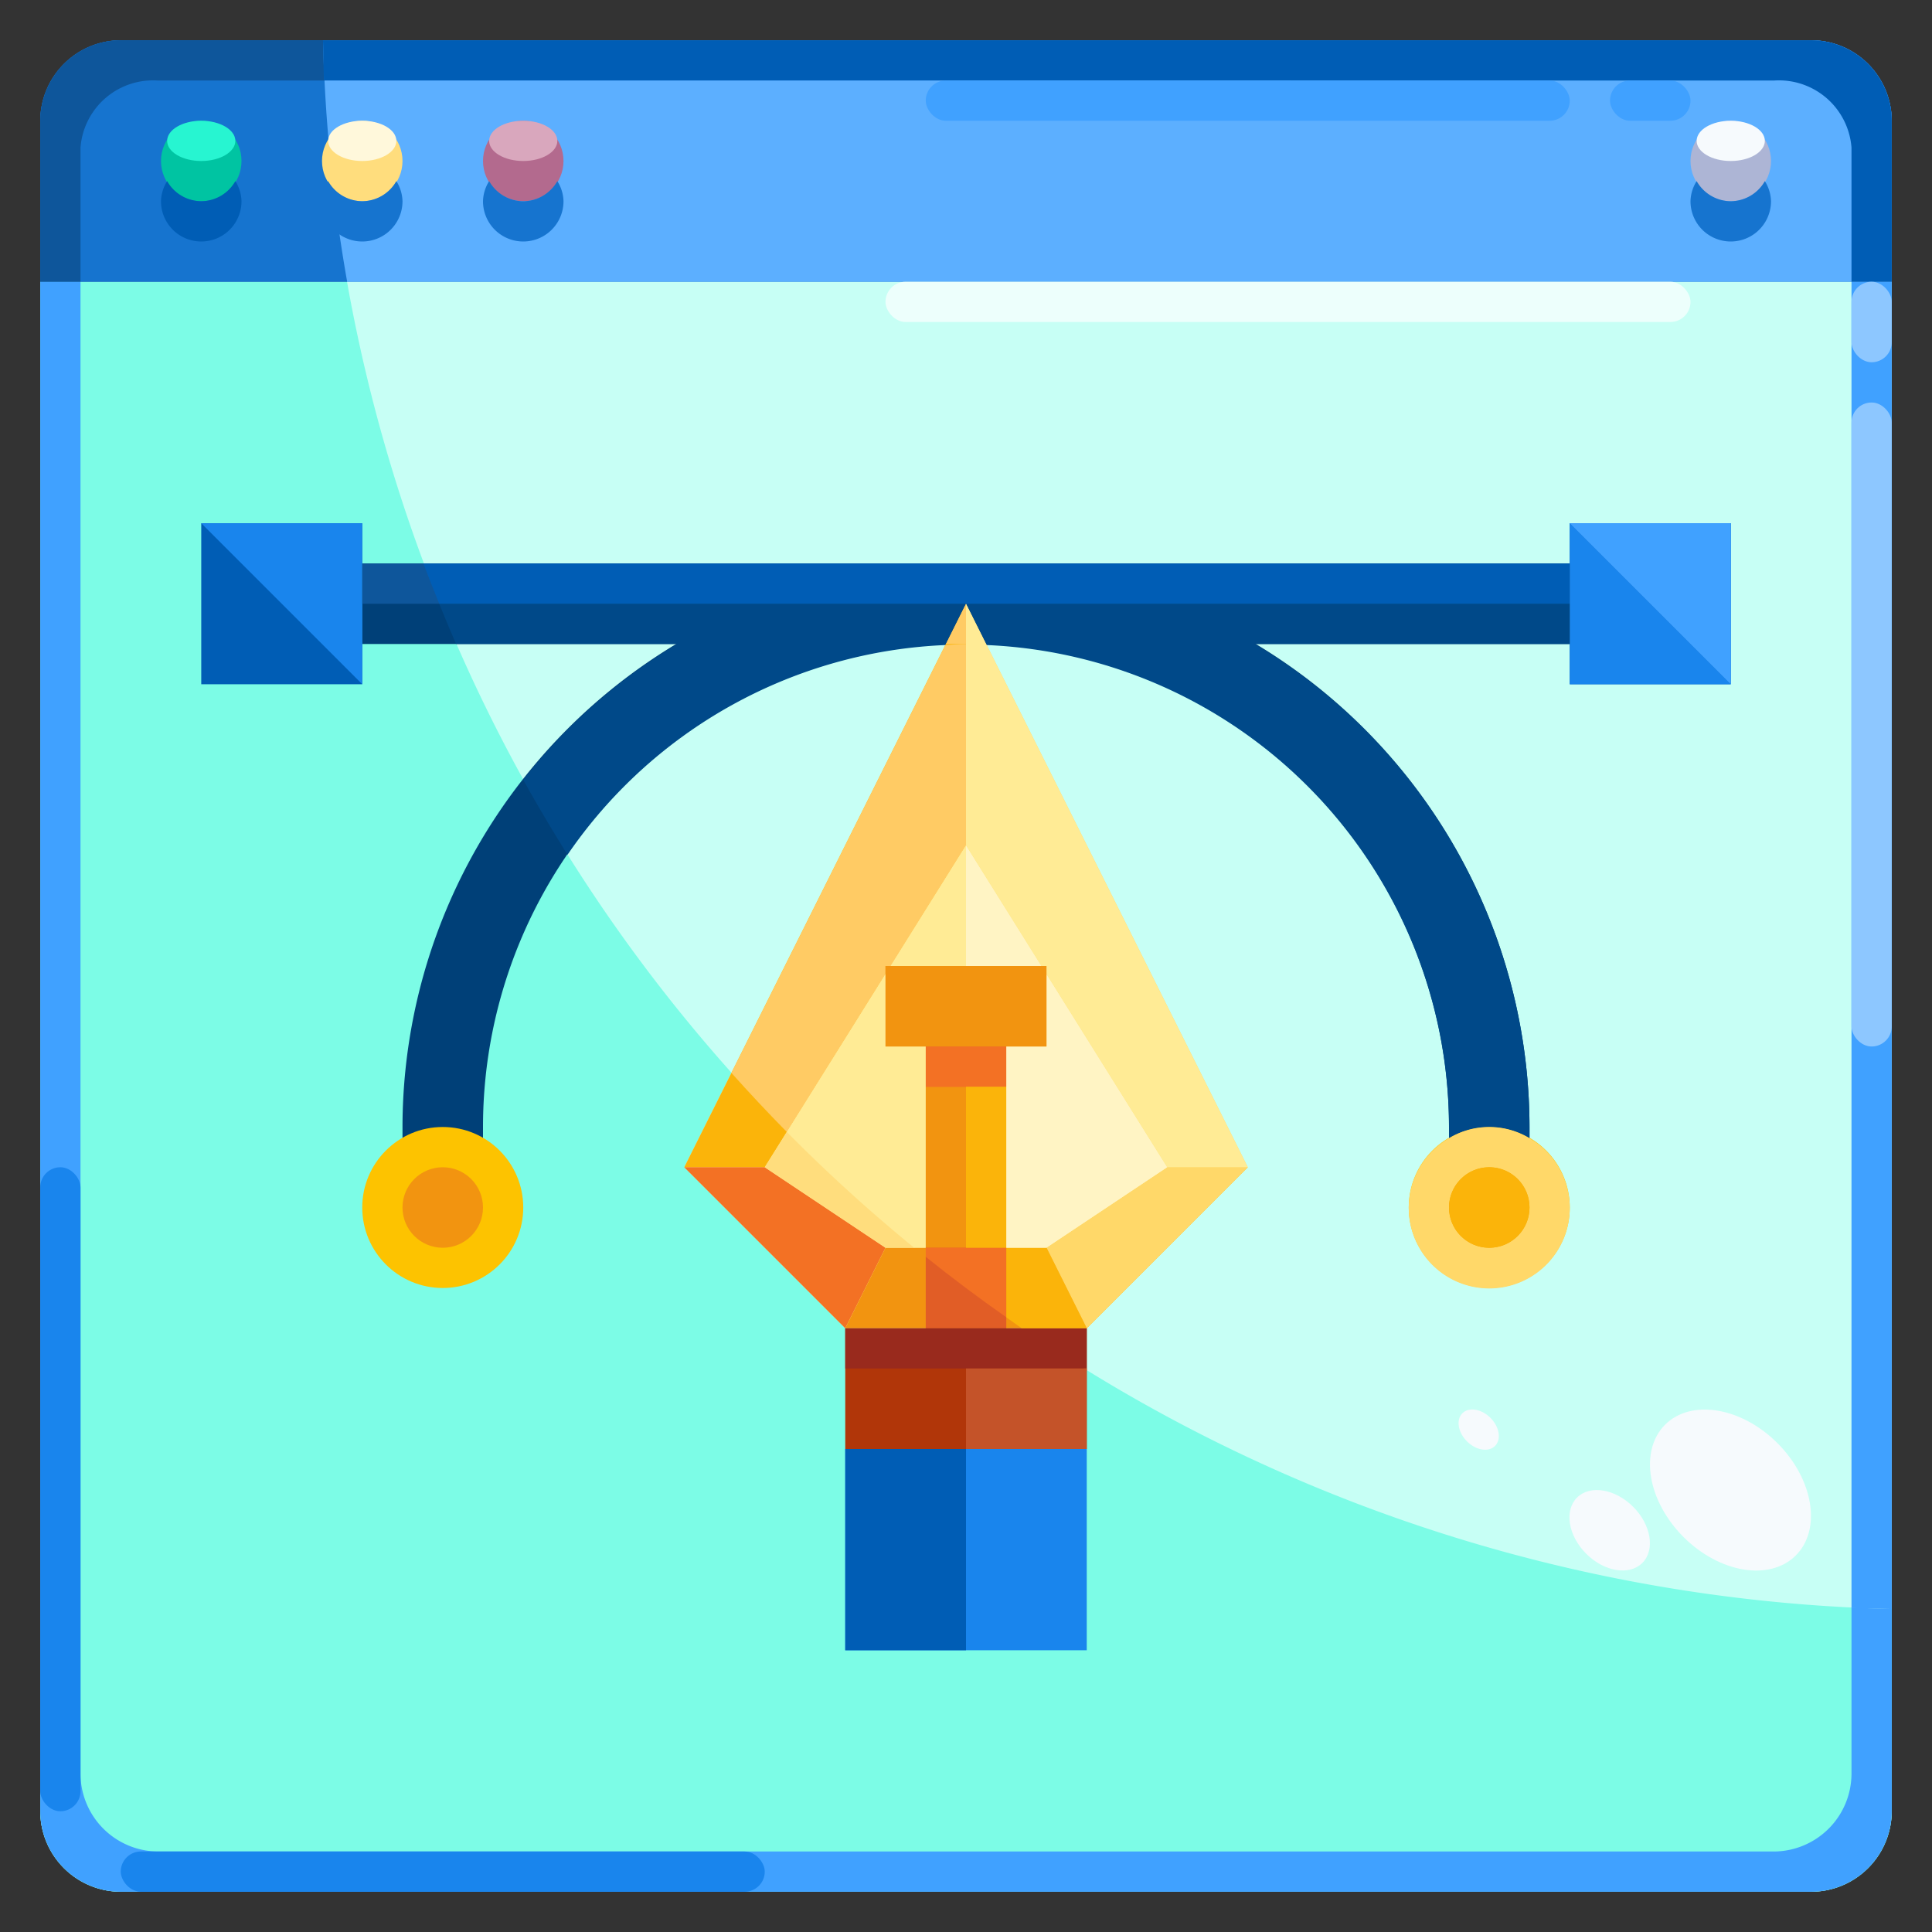 <svg height="512" viewBox="0 0 48 48" width="512" xmlns="http://www.w3.org/2000/svg"><rect x="0" y="0" width="48" height="48" fill="#333333" stroke="none"/><g id="_03-Graphic_tool" data-name="03-Graphic tool"><path d="m47 7v38a2.006 2.006 0 0 1 -2 2h-42a2.006 2.006 0 0 1 -2-2v-38z" fill="#adfff1"/><path d="m47 3v4h-46v-4a2.006 2.006 0 0 1 2-2h42a2.006 2.006 0 0 1 2 2z" fill="#1674cf"/><path d="m21 36h6v5h-6z" fill="#005db5"/><path d="m27 33v3h-6v-3h3z" fill="#c45329"/><circle cx="37" cy="30" fill="#fdc300" r="2"/><circle cx="11" cy="30" fill="#fdc300" r="2"/><path d="m43 13v4h-4v-2-2z" fill="#005db5"/><path d="m9 15v2h-4v-4h4z" fill="#005db5"/><path d="m24 15 7 14-4 4h-3-3l-4-4z" fill="#ffeb95"/><path d="m47 7v38a2.006 2.006 0 0 1 -2 2h-42a2.006 2.006 0 0 1 -2-2v-38z" fill="#7cfce6"/><path d="m47 3v4h-46v-4a2.006 2.006 0 0 1 2-2h42a2.006 2.006 0 0 1 2 2z" fill="#1674cf"/><path d="m46 7v37.05a1.938 1.938 0 0 1 -1.913 1.95h-40.174a1.938 1.938 0 0 1 -1.913-1.95v-37.05h-1v38a2.006 2.006 0 0 0 2 2h42a2.006 2.006 0 0 0 2-2v-38z" fill="#40a1ff"/><path d="m45 1h-42a2.006 2.006 0 0 0 -2 2v4h1v-3.333a1.808 1.808 0 0 1 1.913-1.667h40.174a1.808 1.808 0 0 1 1.913 1.667v3.333h1v-4a2.006 2.006 0 0 0 -2-2z" fill="#0e569b"/><path d="m47 39.975v-32.975h-38.378a39.966 39.966 0 0 0 38.378 32.975z" fill="#c7fff5"/><path d="m47 7v-4a2.006 2.006 0 0 0 -2-2h-36.975a40.161 40.161 0 0 0 .6 6z" fill="#5cafff"/><path d="m46 39.95c.331.016.667.017 1 .025v-32.975h-1z" fill="#40a1ff"/><path d="m44.087 2a1.808 1.808 0 0 1 1.913 1.667v3.333h1v-4a2.006 2.006 0 0 0 -2-2h-36.975c.008.333.009.669.025 1z" fill="#005db5"/><circle cx="5" cy="4" fill="#00c4a2" r="1"/><circle cx="9" cy="4" fill="#ffdd7d" r="1"/><circle cx="13" cy="4" fill="#b36a8e" r="1"/><circle cx="43" cy="4" fill="#adb5d5" r="1"/><path d="m5 5a.985.985 0 0 1 -.847-.5.977.977 0 0 0 -.153.5 1 1 0 0 0 2 0 .977.977 0 0 0 -.153-.5.985.985 0 0 1 -.847.5z" fill="#005db5"/><g fill="#1674cf"><path d="m9 5a.985.985 0 0 1 -.847-.5.977.977 0 0 0 -.153.5 1 1 0 0 0 2 0 .977.977 0 0 0 -.153-.5.985.985 0 0 1 -.847.5z"/><path d="m13 5a.985.985 0 0 1 -.847-.5.977.977 0 0 0 -.153.5 1 1 0 0 0 2 0 .977.977 0 0 0 -.153-.5.985.985 0 0 1 -.847.5z"/><path d="m43 5a.985.985 0 0 1 -.847-.5.977.977 0 0 0 -.153.5 1 1 0 0 0 2 0 .977.977 0 0 0 -.153-.5.985.985 0 0 1 -.847.5z"/></g><ellipse cx="5" cy="3.5" fill="#27f5d1" rx=".847" ry=".5"/><ellipse cx="9" cy="3.5" fill="#fff8db" rx=".847" ry=".5"/><ellipse cx="13" cy="3.5" fill="#d9a7bd" rx=".847" ry=".5"/><ellipse cx="43" cy="3.5" fill="#f6fafd" rx=".847" ry=".5"/><rect fill="#40a1ff" height="1" rx=".5" width="16" x="23" y="2"/><rect fill="#40a1ff" height="1" rx=".5" width="2" x="40" y="2"/><rect fill="#edfffc" height="1" rx=".5" width="20" x="22" y="7"/><rect fill="#8dc7ff" height="16" rx=".5" width="1" x="46" y="10"/><rect fill="#8dc7ff" height="2" rx=".5" width="1" x="46" y="7"/><rect fill="#1985ed" height="16" rx=".5" width="1" x="1" y="29"/><rect fill="#1985ed" height="1" rx=".5" width="16" x="3" y="46"/><path d="m43 13v4h-4v-2-2z" fill="#005db5"/><path d="m9 15v2h-4v-4h4z" fill="#005db5"/><path d="m9 14h30v2h-30z" fill="#004078"/><path d="m39 13 4 4v-4z" fill="#1985ed"/><path d="m5 13 4 4v-4z" fill="#1985ed"/><path d="m24 14a14.015 14.015 0 0 0 -14 14v2h2v-2a12 12 0 0 1 24 0v2h2v-2a14.015 14.015 0 0 0 -14-14z" fill="#004078"/><path d="m21 36h6v5h-6z" fill="#1985ed"/><path d="m27 33v3h-6v-3h3z" fill="#b13609"/><path d="m24 15 7 14-4 4h-3-3l-4-4z" fill="#ffeb95"/><path d="m24 21v-6l-7 14h2z" fill="#fbb40a"/><path d="m19 29h-2l4 4 1-2z" fill="#f37124"/><path d="m26 31 1 2 4-4h-2z" fill="#fbb40a"/><path d="m24 31h-2l-1 2h3 3l-1-2z" fill="#f29410"/><path d="m24 21 5 8h2l-7-14z" fill="#ffd869"/><path d="m22 31h2v-10l-5 8z" fill="#ffdd7d"/><path d="m26 31 3-2-5-8v10z" fill="#ffeb95"/><path d="m22 24h4v2h-4z" fill="#f37124"/><path d="m23 26h2v7h-2z" fill="#f37124"/><path d="m23 31h2v2h-2z" fill="#e15d26"/><path d="m23 26h2v1h-2z" fill="#e15d26"/><path d="m24 27h1v4h-1z" fill="#f29410"/><path d="m21 33h6v1h-6z" fill="#992a1d"/><path d="m24 34h3v2h-3z" fill="#c45329"/><path d="m21 36h3v5h-3z" fill="#005db5"/><circle cx="37" cy="30" fill="#fdc300" r="2"/><circle cx="11" cy="30" fill="#fdc300" r="2"/><path d="m9 14h30v1h-30z" fill="#0e569b"/><circle cx="11" cy="30" fill="#f29410" r="1"/><circle cx="37" cy="30" fill="#f29410" r="1"/><path d="m39 16v1h4l-4-4v1 1z" fill="#1985ed"/><path d="m43 13h-4l4 4z" fill="#40a1ff"/><path d="m39 15h-15l.5 1 .013.026a12 12 0 0 1 11.487 11.974v.279a1.932 1.932 0 0 1 2 0v-.279a13.991 13.991 0 0 0 -6.826-12h7.826z" fill="#004989"/><path d="m10.913 15c.136.335.274.669.419 1h5.494a14.1 14.1 0 0 0 -3.826 3.373c.35.632.719 1.252 1.1 1.862a11.987 11.987 0 0 1 9.389-5.209l.011-.026.5-1z" fill="#004989"/><path d="m23.487 16.026c.171-.007.34-.026.513-.026h-.5z" fill="#fbb40a"/><path d="m18.172 26.656q.671.75 1.376 1.467l2.452-3.923v-.2h.125l1.875-3v-5c-.173 0-.342.019-.513.026z" fill="#ffcb64"/><path d="m23.5 16h.5v-1z" fill="#ffcb64"/><path d="m26 31 1 2 4-4h-2z" fill="#ffd869"/><path d="m25 31v1.727c.128.091.254.184.384.273h1.616l-1-2z" fill="#fbb40a"/><path d="m22.712 31c.095.077.193.15.288.226v-.226z" fill="#f29410"/><path d="m22 24.2-2.452 3.923a40.288 40.288 0 0 0 3.164 2.877h.288v-5h-1z" fill="#ffeb95"/><path d="m22.125 24h1.875v-3z" fill="#ffeb95"/><path d="m24 21v3h1.875z" fill="#fff4c4"/><path d="m26 24.2v1.8h-1v1 4h1l3-2z" fill="#fff4c4"/><path d="m23 27h1v4h-1z" fill="#f29410"/><path d="m25 31h-2v.226q.975.782 2 1.5z" fill="#f37124"/><path d="m24 26h-1v1h1 1v-1z" fill="#f37124"/><path d="m24 21 5 8h2l-7-14z" fill="#ffeb95"/><path d="m24 27h1v4h-1z" fill="#fbb40a"/><path d="m27 34.053v-.053h-.082c.027.017.054.036.082.053z" fill="#c45329"/><path d="m38 28.279a1.932 1.932 0 0 0 -2 0 2 2 0 1 0 2 0zm-1 2.721a1 1 0 1 1 1-1 1 1 0 0 1 -1 1z" fill="#ffd869"/><path d="m24 14h-13.481c.126.336.26.668.394 1h28.087v-1z" fill="#005db5"/><circle cx="37" cy="30" fill="#fbb40a" r="1"/><path d="m22 24h4v2h-4z" fill="#f29410"/><ellipse cx="43" cy="37" fill="#f6fafd" rx="1.65" ry="2.297" transform="matrix(.707 -.707 .707 .707 -13.567 41.262)"/><ellipse cx="40" cy="38" fill="#f6fafd" rx=".825" ry="1.148" transform="matrix(.707 -.707 .707 .707 -15.154 39.433)"/><ellipse cx="36.746" cy="35.5" fill="#f6fafd" rx=".413" ry=".574" transform="matrix(.707 -.707 .707 .707 -14.34 36.399)"/></g></svg>